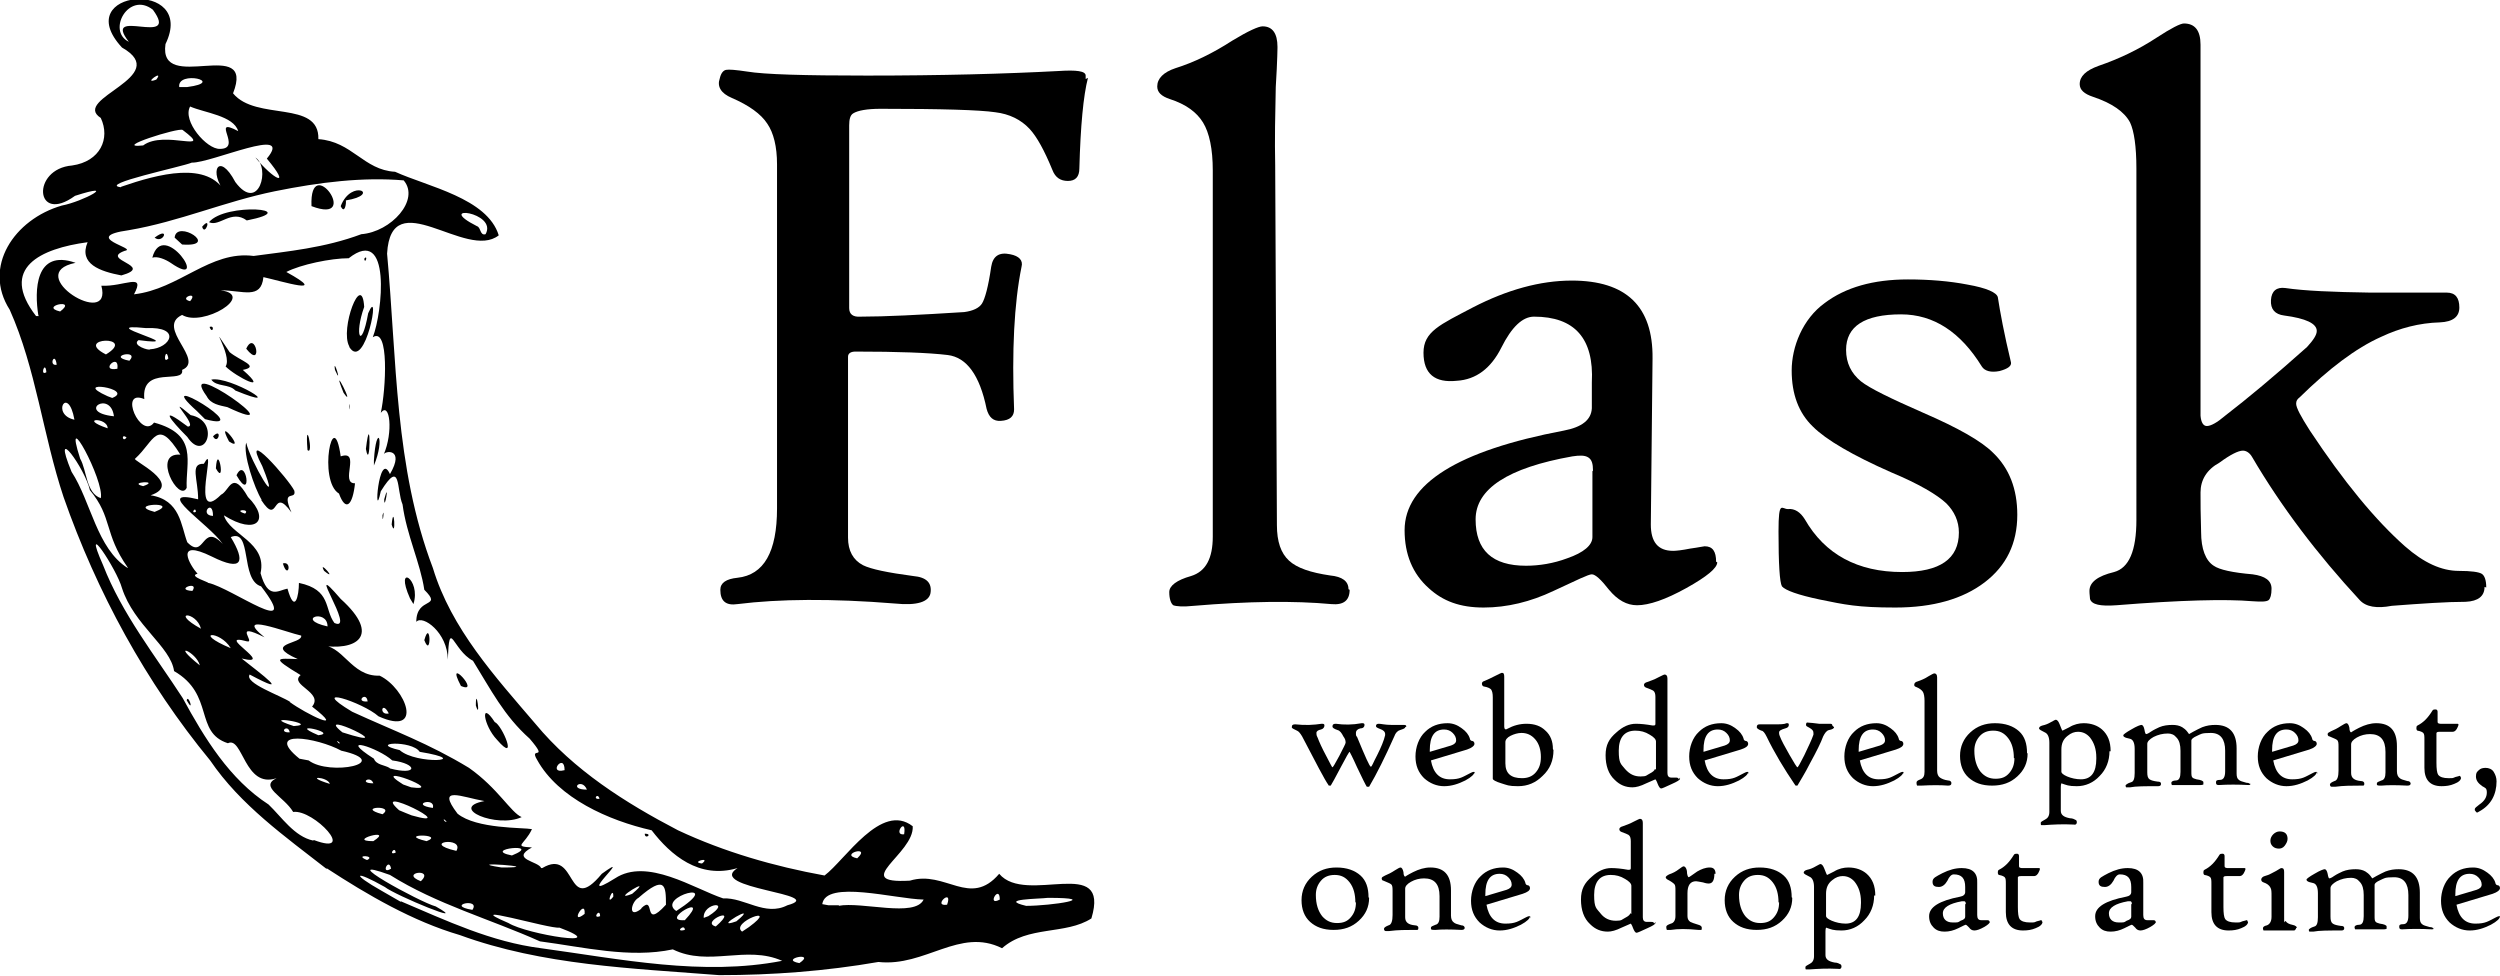<?xml version="1.0" encoding="UTF-8"?><svg id="a" xmlns="http://www.w3.org/2000/svg" viewBox="0 0 436.6 170.5"><g id="b"><path id="c" d="M57.1,151.8c-7.3-5.7-15.1-11.2-20.4-19-11.2-13.6-19.8-29.4-25.6-46-3.6-10.8-4.8-22.4-9.4-32.7-4.8-7.5,.8-15.8,9.1-18.2,3.7-.7,10.1-4.2,2.3-1.7-7,5.1-7.7-4.7-.5-5.3,4.9-.7,6.7-4.7,5-8.3-5.3-3.4,12.7-7.2,3.7-12.3-9.4-10.2,13.2-12.1,7.6-.6-1.3,8.9,15.8-1.6,11.8,8.6,4,4.9,15.1,1.1,14.9,8,5.9,.4,7.9,5.4,13.4,5.7,5.7,2.6,16.1,4.6,18.1,11.1-5.7,4.5-18.8-9.3-19.5,3.2,1.7,18.4,1.3,37.3,8,54.9,3.2,10.6,10.9,19,17.9,27.2,6.7,8.1,15.7,13.8,24.9,18.6,8.1,3.8,16.8,6.3,25.6,7.9,3.6-2.7,9.9-12.9,15.4-8.6,.3,4.8-11.1,10.1-.5,9.5,6.2-1.9,10.5,4.8,15.6-1.2,4.7,5.6,19.5-3.5,16.1,7.8-4.5,2.9-11.1,1.2-15.6,5.2-7.4-3.7-13.4,3.3-21.6,2.4-9.2,1.6-18.5,2.3-27.8,2.3-15.2-1.2-30.8-1.7-45.3-7-8.2-2.4-16.1-7-23.3-11.7h0Zm12.9,5.6c8,3.4,15.8,7.1,24.5,8.2,13.9,1.9,28.2,4.9,42.1,2.2-6.3-2.8-12.8,1.1-19.1-2-7.5,1.6-15.6-.4-23.2-1.4-8.7-3.9-18.1-6.5-26.2-11.6-10.2-3.7,5.3,4.8,8,5.5,6.4,3.6-7-1.9-8.9-3.4-5.3-3-6-2.4-.5,.7,1.1,.6,2.2,1.3,3.3,1.9h0Zm-15.2-10.7c7.7,2.9,0-5.4-3.6-4.9-1.6-2.7-6-4.4-2.9-5.9-5.6,1.9-5.9-7.4-8.5-6.1-5.9-1.9-2.3-8.5-9.4-12.6-.6-4.3-7-8-9.1-14.5-.9-3.3-7.2-12.8-3.3-4,3.3,8.5,9.1,15.8,13.9,23.2,3.8,7,8.2,14.2,15,18.6,2.3,2.2,4.5,5.6,7.8,6.3h0Zm-22.2-24.4c.3-1.2,1.4,2.5,0,0Zm31.5,27.9c1.7-.8-2.5-1,0,0Zm4.2,1.5c-.4-2.1-1.9,1.2,0,0Zm5.2,2.2c2.5-2.4-3.9-1.5,0,0Zm9,5c1.5-2.2-4.9-.8,0,0Zm-17.3-12c3.9-2.5-5,0,0,0Zm3.9,2c-.1-1.3-1.4,.6,0,0Zm19.7,12.3c3.2,2,18.5,4.4,8.9,.8-1.6,.3-17.8-4.6-8.9-.8Zm-31.2-24.3c-.3-1.3-4.9-1.5,0,0Zm9.2,5.3c2.4-1.7-4.9-1.3,0,0Zm7.7,4.7c3.4-1.3-5.5-1.3,0,0Zm-20.6-14.1c3.7,2.8,15,.4,5.7-1.7-4.2-2.3-13.7-3.8-7.3,1.4l1.6,.3h0Zm25.8,15.8c1.5-2.6-6.5-1.5,0,0Zm-7.8-6.2c9.1,2.6-7.6-5.7-2.2-.9l1.2,.5,1,.4h0Zm15.7,9.1c8.6,0-7.8-1.2,0,0h0Zm-37-23.6c-.3-1.6-2.1,.1,0,0Zm51.5,31.7c.2-2.9-2.8,2.2,0,0Zm-36.9-22.8c-.5-1.5-2.7,0,0,0Zm-13.9-10c4.9-.3-6.8-2.2,0,0Zm-16.4-10.6c-.6-2.4-5.4-4.3,0,0Zm43.1,27.3c-.9-1-.4,.2,0,0Zm26.8,16.5c0-1.6-1.5,.6,0,0Zm-29.2-18.9c.5-2-4.2-.6,0,0Zm-20-12.7c3.7-.4-5.9-2.5,0,0Zm33.8,21c5.7-2.3-5.6-1.1,0,0Zm-17.6-11.9c6.6,.9-7.8-4.5-1.4-.5l1.4,.5h0Zm22.9,14.1c6.2-3.7,4.1,8.6,10.4,1,6.2-4.5-5.4,5.6,2.3,.8,5.6-3.7,13.8,1.8,18.9,3.5,3.7-.2,7.3,3.2,11.2,1.2,7.4-2-14.4-2.9-8.7-6.5-6.7,2-11.7-2.3-15-6.6-7.5-1.7-16.3-5.6-20-12.3-1.5-2.5,2.2,.4-1.3-3.7-4.5-4-6.8-8.6-9.9-13.6-3.6-1.9-4.1-7.7-4.4-.2,0-4.7-4.4-7.9-5.5-6.6,0-4.5,4.7-2.3,1.4-5.6-.7-4.7-3.1-9.6-3.8-14.9-1.1-2.6-.2-8.1-3.8-2.3-1.3,6.1-.4-7.5,1.6-3,2.7-4.6-1-4.1-1.1-3.4,1.7-3.9,1.1-9.4-.5-7.3,.9-4.1,1.5-15.1-1.4-13.2,1.7-4.3,3.3-19.7-4.2-13.8-3.1,0-8.4,1.1-10.9,2.4,7.8,4.3-.8,1.6-4,.9-.4,4-3.6,2.3-7.5,2.3,6.3,.8-3.1,6.5-6.7,4.3-4.7,2.2,4.1,7.9,0,9.6,.5,2.6-7.2-.9-6.6,5.1-4.6-1.9-.6,7.2,1.7,4.1,7.8,2.1,5.5,6.9,5.7,11.4-1.3,2.7-6.2-6.2-1.1-5.8-4.1-6.6-4.5-2.4-7.9,.7-.8,.2,8.6,4.4,2.7,6.4,5.2,.8,5.3,5.3,6.4,8.2,3.1,3.2,2.5-3.6,6.2,.3-2.4-3.5-12.5-9.8-4.3-7.8,0-3.5-1.5-6.3,1-6.2,2.5-4.5-2.6,11,3,5.4,1.5-.7,1.9-4.5,4.7,.4,4,4,1.5,6.8-4.2,3.2,1,3.4,7.6,4.7,6.4,10.1,1.3,4.7,3.1,3,4.7,2.7,1.3,4.6,2,1.2,2-1,5.7,1.2,4.4,4.6,6.2,7,4,1.8-5.7-12.1,1.1-4.2,7.2,6.5,2.7,9.2-3.7,8.1,4.1-.3,5.4,5.5,10.5,5.3,4.6,2.2,7.8,10.7-.2,7.1-2.8-2.5-12.6-5.6-4.6-.8,7.4,3.4,13.3,5.5,20.4,9.8,5.1,3.6,7.3,7.8,9.2,8.6-4.3,2-12.9-1.6-6.5-2.8-4-.7-8.5-2.8-4.7,2.2,3.3,2.7,11.5,2.4,13,2.7-1.3,2.8-3.4,3,0,3.2-3.9,2.1,1.2,2.4,1.6,3.6h0Zm-7.9-22.4c-2.4-2.5-3-7.1-.4-3.1,1.3,.5,4.2,7.5,.4,3.1h0Zm25.8,16.4c1.5,0,0,1.1,0,0Zm-29.5-22.4c0-3.7,.9,2.9,0,0Zm-2.6-3.4c-3-5.7,3.7,1.6,0,0Zm-31.1-21.4c1.7-.5,.9,3,0,0Zm24.7,13.4c1.1-4,1.3,3.4,0,0Zm-17.5-12.1c-1.2-2.2,2.6,2.1,0,0Zm15,4.8c-2.8-6.3,2-3.4,.6,1l-.6-1h0Zm-25.9-17.2c-1.3-2.1-3.3-8.1-2.7-10,.6,3,6.4,13,2.8,4.1-3.9-7.4,4.7,2.4,5.6,4.3,.4,1.8-2.4-.5-.5,3.8-3.5-4.9-2.1,2.7-5.3-2.2Zm-8-5.5c.3-4.8,1.8,3.3,0,0Zm3.6,1.2c1.7-3.6,2.9,5.1,0,0Zm-8.6-6.7c-3-3-5.1-5.7,.1-1.8,2,0-4.5-6.2,.5-2,5.3,1,2.6,8.6-.6,3.8Zm4.5-.1c1.7-1.7,.9,1.7,0,0Zm2.8,.9c-2.6-4.9,3.2,2.1,0,0Zm-5.6-5.3c-8.6-7.7,10.9,4,1.4,1.4l-1.4-1.4s0,0,0,0Zm24.8,14.4c-3.7-2.2-1-15.8,.3-6.5,3.6-1.2-.2,4.8,2.5,4.7-.4,3.8-1.6,5.1-2.8,1.8Zm9.2,5.4c.4-4.1,.8,2.8,0,0Zm-1.6-1.6c.4-1.7,0,2.1,0,0Zm-30.7-20.8c-5.6-7.7,16.1,7.8,3.6,1.9-1.3-.3-2.9-.5-3.6-1.9Zm17.6,9.4c-.5-6.5,1.2,1.1,0,0h0Zm13.4,8.6c1-3.7,0,2.4,0,0Zm-30.2-20.9c3.3-.7,13.7,5.8,4.2,1.9-1.1-1.2-3.3-.6-4.2-1.9Zm28.4,14.1c.4-6.6,2-3.9,0,.9v-.9s0,0,0,0h0Zm-25.9-16.4c1.3-2-3.6-8.9,.7-2.5,1.8,1.5,5.4,2.5,2.3,3.1,4.9,4.3-1.2,1.2-3-.6Zm24.5,14.4c.9-7.5,.8,4.4,0,0Zm-27.3-21.3c1-.4,.5,1.4,0,0Zm6.4,3.8c1.6-3.5,3,3.8,0,0Zm18,10c0-1.3,.3,1.9,0,0Zm-1-2.3c-2.5-6.2,2.3,3.3,0,0Zm-1.5-4c-.4-2.6,1.4,3.2,0,0h0Zm2.5-4.1c-1.7-3,2.2-13.3,2.6-6.9-1.8,5-.5,7.8,.7,1.1,2.3-5.3-.5,10.4-3.3,5.9,0,0,0,0,0,0Zm2.6-15.3c.7-.9,.2,1.1,0,0Zm-4.3,84.5c-1-.9,.1,.6,0,0Zm8.8,4.5c4.9,1.3,4.9-.8,.4-1.4-2.4-2.2-9.9-4.6-3.2-.3,.4,1.1,1.9,1.1,2.7,1.6h0Zm-17.5-11.6c2.7,2,10.2,5.7,3.9,.8,2.1-2.5-4.1-3.8-2-5.5-5.3-3.2-4.1-2.9-.5-2.8-6.3-2.8,.9-2.6,.6-4.1-2.4-.5-12.1-4.3-6.4,.3-5.8-2.9-1.4,1.1-3.1,.7-5.9-1.6,5.3,4.5-.9,3,3.4,2.7,9.1,6.9,1.4,2.8-1,1.5,5.5,3.7,7.1,4.8h0Zm9.2,5.3c11.2,3.6-5.5-4.4,0,0Zm47.3,28.7c.1-2.2-1.5,1.9,0,0Zm4.9,2c2.6-2.5,.1,4,4.3-.6,0-3.3-.1-5.3-4.8-1.2-1.3,.7-1.9,3.8,.5,1.9h0ZM35.1,109.8c-.8-3.1-5.6-3.1,0,0Zm5.2,3.4c-1.9-3.2-6.9-2.9,0,0Zm29.5,17.8c2.9,2.6,13.2,1.9,3.5,.3-1.4-2.1-9.2-1.6-3.5-.3Zm40.6,25.1c4.4-3.7-4.3,1.7,0,0Zm9.2,6.3c0-1.2-1.9,.5,0,0Zm0-1.7c4.9-5.2-4.8,.3,0,0h0ZM22.3,99.1c-4.2-6-2.6-8.7-6.6-13.5-.8-3.7-6.9-12.2-3.2-3.2,3.4,5.2,4.4,13.4,9.8,16.8Zm95.8,60c9-5.8-3.7-2.5,0,0Zm6.9,2.7c4.5-3.9-2.9-.8,0,0ZM33.6,103.2c1.3-1.9-3.3-.2,0,0Zm90.1,56.8c4.4-2.8-1-2.4-.8,.3l.8-.3h0Zm-59.5-37.5c-.2-1.9-2.3,.2,0,0Zm3.7,2.1c-1.2-2.4-1.8,.4,0,0Zm62.9,37.3c5.6-4.1-3.4-.8-1.2,.8l1.2-.8h0Zm-2.2-1c4.6-3.8-4.8,1.7,0,0Zm11,7.3c3.1-2.1-3.7-.7,0,0ZM36.4,101.8c4.1,.9,16.5,10.1,9.2,.6-3.7-1.1-1.5-10.2-5.3-8.6,2.6,4.3,2.1,6.1-3.3,3.4-6.7-3.3-3.8,1.6-2.5,3-1.8,.4,2.4,1.6,1.8,1.6h0Zm-18.8-14.8c.7-3-6.8-16.8-3.6-6.9,1.2,2.1,1,6,3.6,6.9Zm34.4,21.2c-2.1-1.8-.1-.3,0,0Zm5.2,1.2c0-3.2-5.8-1.3,0,0Zm45.3,28.5c-.9-2.2-3.4,0,0,0h0Zm2.2,1.6c-.3-1.2-1.3,.2,0,0Zm17.9,11.3c1.7-1.3-2.2-.2,0,0ZM27,89.4c4.9-1.9-5.3-1.4,0,0Zm71.6,45.1c0-3.2-3.1,.8,0,0ZM25,84.9c3.2-1.1-2.9-.7,0,0Zm9.2,4.5c0-1.1-1,.4,0,0Zm112.2,68.8c4.1-.8,13.4,2.1,14.9-1.1-5-.1-17.1-3.5-17.7,.8l1.1,.2h1.8q0,.1,0,.1ZM37.2,90.1c0-3.2-2.5-.1,0,0Zm-24.2-16.8c-1.1-6.2-4.2-.9,0,0Zm5.8,1.5c0-2-5.3-1.8,0,0Zm3.3,1.6c-1-.8-.7,1,0,0Zm20.7,13.3c1-.9-2.3-.7,0,0Zm-22.9-17c-.6-4.7-6.7-.7,0,0Zm-11.8-7.7c-.2-2.2-1.2,.8,0,0Zm1.8-1.3c-.3-2.5-1.5,.3,0,0Zm9.7,5.8c4.1-1.6-7.5-3.3-.8-.3l.8,.3Zm130.1,80.4c2.6-2.4-3.3-.7,0,0Zm15.7,8.1c1.1-3.1-2.7,.4,0,0ZM20.5,64.4c.4-3-3.3,.6,0,0Zm-13.8-9.3c-.7-4.3-.6-11.7,6.5-9.2-9.5,1.9,6.6,11.8,4.5,4,4,.2,7.8-2.4,5.7,1.5,7.9-.9,13.3-7.7,20.9-6.7,5.9-.8,12.4-1.4,18.8-3.8,5.2-.4,10.3-6,7.4-9.4-7.1-.6-14.6,.3-22.5,1.9-8.8,1.8-16.7,5.3-25.5,6.8-8.6,1.2,1.7,3.2-.7,3.6-4.5,1.6,5.4,2.6-.6,4.3-3.7-.7-7.5-2-5.9-5.8-8.2,1.1-15.5,4.5-9,12.9h.5s0,0,0,0h0Zm19.9-10.1c1.9-7.1,10.4,5.9,3.2,.9-.9-.6-2.3-1.2-3.2-.9Zm.4-3.5c2.8-2.1,1.5,1.2,0,0Zm3.5,0c.3-3.3,8.1,1.7,1.3,1.2l-1.3-1.2h0Zm4.8-1.9c1.8-2.1,.5,1.8,0,0Zm1.2-.8c2.9-3.5,16.7-2.3,6.6-.3-2.7-2-4.8,1.2-6.6,.3Zm17.9-2.8c-.4-9.7,8.9,3.4,0,0Zm5.1,0c1.9-4.9,7.2-2,.9-1,.1,.5-.2,2.5-.9,1ZM18.5,61.9c5.6-3.4-5.9-3,0,0h0Zm4.1,1.1c1.9-2.1-4.2-.8,0,0Zm-12.1-8.6c3.2-2.4-3.8-.9,0,0Zm164.1,102.7c0-2.8-2.4,1.3,0,0Zm-16.7-11.4c.5-3.3-2.1,.3,0,0Zm21.3,12.5c4.4,0,13.5-1.4,3.8-1.4-1.5,.2-8.8,.2-3.8,1.4h0ZM26.2,61c3.6-.2,5.6-4-.7-3.7-9.8-1,8.6,3.4-1.3,2.1-1.3,.9,1.9,1.9,2,1.6Zm3.2,1.6c-.4-2.3-1.1,1.2,0,0Zm3.8-10c1.6-1.9-2.2-.5,0,0Zm-12-20c6.4-2.2,15.2-4.6,18.2,1.1-3.1-3.7-1.2-7.4,1.7-1.9,4.1,5.5,6.2-2.5,3.5-4.3,3.1,3.8,6.5,5.6,2,.2,4.9-5.9-9.7,.8-13.1,.7-1.6,.7-16.5,3.8-12.4,4.3Zm3.8-7.2c3.7-2.8,12.6,1.6,6.9-2.7-.6-.5-12.6,3.3-6.9,2.7Zm13.3,.6c4.3,.1-1.8-5.8,3.3-3.1-.8-2.7-5.9-3.2-8.4-4.3-1.4,2.5,2.9,7.5,5.2,7.4Zm-11-12.1c1.5-2-2.6,1,0,0Zm5.4,1.3c6.9-.9-1.8-3-1.4,0h1.4Zm-10.2-7.9c-4.9-6.3,9.1,1.1,4.2-5.6-4.2-3.3-8.1,3.7-4.2,5.6Zm62.3,33.6c2.2-3.9-9.2-5.3-1.5-1.4,.7,.2,.5,1.7,1.5,1.4Z"/><g id="d"><path id="e" d="M190,13.6c-.8,3.1-1.3,8.4-1.5,15.8,0,1.5-.7,2.2-2,2.2-1.3,0-2.2-.6-2.7-1.9-1.4-3.4-2.7-5.8-4-7.2-1.5-1.6-3.5-2.6-6-2.9-2.7-.4-9.3-.6-20-.6-2.4,0-4,.3-4.8,.8-.5,.3-.7,1-.7,2.1v31.9c0,1.1,.7,1.6,2,1.5,4.2,0,10.2-.3,18.1-.8,1.5-.2,2.6-.7,3.1-1.5,.5-.8,1.1-2.9,1.6-6.4,.3-1.9,1.4-2.6,3.3-2.2,1.6,.3,2.3,1.1,2,2.2-1.3,6.4-1.7,14.7-1.3,24.9,0,1.2-.7,1.9-2.3,2-1.3,.1-2.1-.6-2.5-2.1-1.2-5.9-3.5-9-6.8-9.4-3.3-.4-8.7-.6-16.1-.6-.8,0-1.3,.3-1.3,.9v31.6c0,2.3,.9,3.9,2.6,4.8,1.4,.7,4.3,1.3,8.8,1.9,2.3,.2,3.3,1.2,3,3-.3,1.5-2.3,2.2-6.2,1.8-11.1-.9-20.3-.8-27.5,.1-2,.3-3-.5-3-2.5,0-1.2,1-1.9,3-2.1,4.6-.5,6.9-4.5,6.9-12.1V28.7c0-3.1-.6-5.5-1.7-7.1-1.1-1.7-3.2-3.2-6.2-4.5-1.9-.8-2.6-2-2.1-3.4,.2-.9,.6-1.4,1.1-1.5,.5-.1,1.7,0,3.7,.3,3,.5,9.9,.7,20.9,.7,12.9,0,24.1-.3,33.5-.8,3.1-.2,4.7,0,4.7,.8,0,.2,0,.4,0,.6h0Z"/><path id="f" d="M235.7,103c0,1.9-1.1,2.7-3.2,2.5-6.5-.6-14.5-.5-24,.3-1.9,.2-3.1,.1-3.6-.1-.4-.3-.7-1.1-.7-2.3,0-1.1,1.3-2.1,3.8-2.8,2.6-.8,3.8-3.1,3.8-6.9V29.8c0-3.8-.6-6.6-1.7-8.4-1.1-1.8-3-3.2-5.8-4.1-1.5-.5-2.2-1.2-2.2-2.2,0-1.4,1.1-2.5,3.2-3.2,3.2-1,6.5-2.6,9.9-4.8,2.8-1.7,4.6-2.5,5.3-2.5,1.7,0,2.6,1.2,2.6,3.6,0-.2,0,2.2-.3,7-.1,4.6-.2,9.2-.1,13.7l.3,62.8c0,2.9,.7,4.9,2.1,6.2,1.4,1.3,3.8,2.1,7.2,2.6,2.1,.2,3.2,1,3.2,2.4Z"/><path id="g" d="M299.9,98.2c0,1-1.8,2.5-5.4,4.5-3.6,2-6.5,3-8.6,3-1.8,0-3.4-.9-4.9-2.7-1.4-1.8-2.4-2.7-3-2.7s-2.6,1-6.7,2.9c-4,1.9-8.1,2.9-12.2,2.9s-7.1-1.1-9.6-3.4c-2.8-2.5-4.2-5.9-4.2-10.1,0-8.1,9.3-13.9,27.8-17.4,3.2-.6,4.8-1.9,4.9-3.9v-4.5c.4-7.7-3-11.5-10.1-11.5-2,0-3.9,1.8-5.7,5.4-1.8,3.6-4.4,5.6-7.8,5.8-3.8,.4-5.8-1.2-5.8-4.9s2.9-4.9,8.6-7.9c6-3.1,11.8-4.7,17.3-4.7,9.5,0,14.2,4.5,14.1,13.6l-.3,29c0,3,1.2,4.6,3.9,4.6,.5,0,1.5-.1,3-.4,1.5-.2,2.3-.4,2.5-.4,1.4,0,2,.9,2,2.7h0Zm-21.7-16c0-1.2-.2-1.9-.8-2.3-.6-.4-1.5-.4-2.8-.2-11.3,2-16.9,5.7-16.9,11,0,5.4,2.9,8.1,8.8,8.1,2.3,0,4.8-.4,7.2-1.3,2.9-1,4.4-2.3,4.4-3.7v-11.5Z"/><path id="h" d="M352.3,89.9c0,5-1.9,8.9-5.7,11.8-3.8,2.9-9,4.4-15.6,4.4s-8.8-.5-13.2-1.4c-3.8-.8-6-1.6-6.6-2.3-.4-.7-.6-3.9-.6-9.6s.6-3.8,1.7-3.9c1.1-.1,2.1,.5,2.9,1.8,3.5,6.1,9.2,9.2,17,9.2,6.6,0,9.9-2.3,9.9-6.9,0-2-.8-3.7-2.2-5.1-1.6-1.5-4.8-3.4-9.6-5.4-6.8-3-11.4-5.7-13.7-8-2.5-2.4-3.7-5.7-3.7-9.8s1.9-9,5.8-11.8c3.6-2.7,8.4-4.1,14.5-4.1,3.8,0,7.3,.3,10.4,.9,3.4,.6,5.1,1.4,5.3,2.2,.4,2.6,1.1,6.4,2.3,11.4,.1,.6-.5,1.1-2,1.5-1.5,.3-2.6,0-3.1-.8-3.7-6-8.4-9.1-14.1-9.1-6.4,0-9.6,2.1-9.6,6.2,0,2.3,.9,4.1,2.6,5.5,1.5,1.2,5.2,3,10.9,5.5,6,2.6,10.1,4.9,12.2,7,2.8,2.7,4.2,6.3,4.2,10.8Z"/><path id="i" d="M433.9,102.5c0,1.6-1.1,2.5-3.3,2.6-3.3,0-7.6,.3-12.9,.7-2.6,.5-4.5,.2-5.6-1-7.4-8-13.7-16.3-18.8-25-.4-.7-1-1.1-1.6-1.1-.8,0-2.2,.7-4.1,2.1-2.2,1.2-3.3,3-3.3,5.2,0,1.6,0,3.9,.1,6.9,0,3,.8,5,2.2,5.9,1,.7,3.3,1.2,6.8,1.5,2.2,.3,3.3,1.1,3.3,2.5,0,1.1-.2,1.7-.5,2-.4,.3-1.3,.3-2.8,.2-4.7-.4-12.6-.2-23.8,.7-2.8,.2-4.3-.1-4.6-1.1,0-.3-.1-.8-.1-1.4,0-1.5,1.4-2.6,4.3-3.3,2.6-.7,3.9-3.7,3.9-9.1V29.4c0-3.8-.4-6.5-1.1-8-1-1.9-3.2-3.4-6.5-4.5-1.5-.5-2.3-1.2-2.3-2.2,0-1.4,1.1-2.4,3.3-3.2,3.5-1.2,6.9-2.8,10.1-4.9,2.6-1.7,4.2-2.5,4.8-2.5,1.9,0,2.9,1.2,2.9,3.7,0-.3,0,2,0,7,0,3.4,0,8,0,13.8v44c.1,1.2,.5,1.8,1.1,1.8,.7,0,1.8-.6,3.2-1.8,3.9-3,8.7-7,14.3-12,1.1-1.2,1.7-2.1,1.7-2.8,0-1.3-1.9-2.2-5.7-2.7-1.6-.2-2.4-1.1-2.3-2.7,.1-1.6,1-2.3,2.5-2.1,3.4,.5,8.3,.7,14.8,.8,4.5,0,9,0,13.4,0,1.5,0,2.2,.9,2.2,2.6,0,1.6-1.1,2.5-3.4,2.6-3.6,.1-7,1-10.2,2.5-4.5,2-9.2,5.6-14.3,10.6-.4,.3-.6,.6-.6,1.1,0,.7,.8,2.2,2.4,4.7,5.9,8.9,11.4,15.6,16.6,20.2,3.3,2.9,6.4,4.3,9.4,4.3,2.2,0,3.5,.2,4,.5,.5,.3,.8,1.1,.8,2.4h0Z"/></g><g id="j"><path id="k" d="M245.4,127c0,.2-.3,.3-.9,.5-.4,.1-.8,.5-1,1.1-1.6,3.6-3.1,6.6-4.4,8.8,0,0,0,0-.2,0-.1,0-.2,0-.2,0-.2-.3-.8-1.5-1.7-3.4-.8-1.8-1.3-2.7-1.3-2.7-.1,0-.6,.9-1.5,2.6-1,1.9-1.6,3-1.8,3.3,0,0,0,0-.2,0-.1,0-.2,0-.2-.1-.7-1-2.2-3.9-4.6-8.5-.3-.5-.6-.9-.9-1-.6-.3-.9-.4-.9-.6,0-.4,.2-.5,.6-.5,1.8,.2,3.3,.1,4.6-.1,.3,0,.5,0,.5,.3s-.2,.6-.6,.7c-.5,.1-.8,.3-.8,.6s0,.4,.2,.8c.3,.8,.8,1.9,1.5,3.2,.7,1.3,1,2,1.1,2s.5-.7,1.2-2c.7-1.4,1.1-2.1,1.1-2.3,0-.4-.1-.7-.4-1.1-.3-.6-.6-1-1-1.1-.6-.2-.9-.4-.9-.6,0-.4,.2-.5,.6-.5,1.4,.2,2.9,.2,4.5-.1,.3,0,.5,0,.5,.3,0,.3-.2,.6-.7,.6-.5,.1-.8,.4-.8,.8s0,.5,.2,.7c1.4,3.4,2.2,5.2,2.4,5.2s.4-.7,1.1-2c.7-1.4,1.2-2.6,1.4-3.5,0,0,0,0,0-.2,0-.4-.3-.7-.9-.9-.5-.2-.7-.3-.7-.5,0-.3,.2-.4,.5-.4,.4,0,1.1,.2,2.2,.2,1,0,1.7,0,2,0,.4,0,.6,0,.6,.3h0Z"/><path id="l" d="M257.5,134.8c0,.4-.5,.9-1.6,1.5-1.2,.6-2.4,1-3.7,1s-2.5-.5-3.5-1.4c-1-1-1.5-2.2-1.5-3.8s.6-3.3,1.7-4.3c1-1,2.3-1.5,3.9-1.5,.9,0,1.7,.3,2.5,.9,.7,.5,1.2,1.1,1.4,1.8,0,.2,.2,.4,.4,.4,.2,0,.4,.2,.4,.5s-.4,.7-1.3,1l-6.3,1.9c.4,2.2,1.5,3.3,3.3,3.3s2.2-.4,3.6-1.1c.2-.1,.4-.2,.6-.2s.2,.1,.2,.4Zm-3.2-5.5c0-.5-.2-.9-.6-1.3-.4-.4-.9-.6-1.5-.6-1.7,0-2.5,1.2-2.5,3.6v.3l3.7-1.1c.6-.2,.9-.5,.9-.9Z"/><path id="m" d="M271.3,131c0,1.8-.6,3.3-1.9,4.5-1.2,1.2-2.6,1.8-4.3,1.8s-1.9-.2-2.9-.5c-1-.3-1.5-.6-1.5-.8,0-.2,0-.9,0-2.2,0-1.5,0-2.7,0-3.4,0-1.1,0-2.6,0-4.6,0-2,0-3.3,0-4s-.1-1.1-.3-1.4c-.2-.2-.6-.4-1.2-.5-.2,0-.4-.2-.4-.5s.2-.4,.5-.5c.5-.2,1.1-.5,1.9-.9,.6-.3,1-.5,1.1-.5,.3,0,.4,.2,.4,.7s0,.5,0,1.4c0,.9,0,1.7,0,2.6v4.7c0,.4,.2,.6,.5,.4,1.1-.6,2.2-.9,3.4-.9,1.4,0,2.5,.4,3.3,1.2,.9,.8,1.3,1.9,1.3,3.2h0Zm-2.2,1.2c0-1.2-.3-2.3-1-3.1-.7-.8-1.5-1.1-2.4-1.1-.6,0-1.3,.2-1.9,.5-.6,.3-.9,.7-.9,1.1v3.7c0,1.8,1,2.6,2.9,2.6,1,0,1.8-.3,2.4-1s.9-1.5,.9-2.7h0Z"/><path id="n" d="M293.4,135.8c0,0,0,.1,0,.2,0,.2-.5,.5-1.4,.9-1.1,.5-1.7,.8-1.9,.8s-.4-.3-.6-.8c-.2-.6-.4-.8-.4-.8,0,0-.5,.2-1.6,.7-1,.5-1.8,.7-2.4,.7-1.2,0-2.2-.4-3.1-1.3-1.1-1-1.6-2.5-1.6-4.3s.6-2.9,1.9-4c1.1-1,2.2-1.5,3.4-1.5,.8,0,1.8,.1,2.9,.3,.4,0,.5,0,.5-.3v-4.7c0-.5-.1-.9-.4-1.1-.2-.1-.6-.3-1.2-.5-.3-.1-.4-.3-.4-.5s.2-.4,.6-.5c.5-.2,1.2-.4,1.9-.8,.6-.3,1-.5,1.1-.5,.3,0,.5,.2,.5,.7,0,0,0,.4,0,1.4,0,.9,0,1.8,0,2.7v12.4c0,.5,.2,.8,.7,.8s.4,0,.7,0c.3,0,.5,0,.6,.3h0Zm-4.2-1.4v-4.9c0-.4-.4-.8-1.1-1.2-.8-.5-1.6-.7-2.5-.7-1.9,0-2.9,1.2-2.9,3.5s.4,2.3,1.1,3.2c.8,.9,1.6,1.3,2.7,1.3s1-.2,1.6-.5,.9-.6,.9-.8Z"/><path id="o" d="M305.3,134.8c0,.4-.5,.9-1.6,1.5-1.2,.6-2.4,1-3.7,1s-2.5-.5-3.5-1.4c-1-1-1.5-2.2-1.5-3.8s.6-3.3,1.7-4.3c1-1,2.3-1.5,3.9-1.5,.9,0,1.7,.3,2.5,.9,.7,.5,1.2,1.1,1.4,1.8,0,.2,.2,.4,.4,.4,.2,0,.4,.2,.4,.5,0,.4-.4,.7-1.3,1l-6.3,1.9c.4,2.2,1.5,3.3,3.3,3.3s2.2-.4,3.6-1.1c.2-.1,.4-.2,.6-.2s.2,.1,.2,.4Zm-3.2-5.5c0-.5-.2-.9-.6-1.3-.4-.4-.9-.6-1.5-.6-1.7,0-2.5,1.2-2.5,3.6v.3l3.7-1.1c.6-.2,.9-.5,.9-.9Z"/><path id="p" d="M320.3,127c0,.2-.3,.4-.9,.5-.4,.1-.7,.5-1,1.1-.4,1.1-1.2,2.7-2.3,4.7-.9,1.8-1.7,3-2.2,3.9,0,0,0,0-.2,0,0,0-.2,0-.2-.1-1.9-2.8-3.6-5.6-5-8.5-.3-.6-.6-1-.9-1-.5-.2-.8-.4-.8-.6,0-.4,.2-.5,.5-.5,.6,0,1.4,0,2.5,0,1.1,0,1.8,0,2.2-.2,.3,0,.4,0,.4,.3s-.2,.5-.6,.6c-.7,.2-1.1,.4-1.1,.7s0,.3,.1,.6c.3,.8,.9,1.9,1.7,3.3,.8,1.4,1.3,2.2,1.4,2.2s.5-.7,1.2-2.1c.7-1.5,1.3-2.7,1.6-3.6,0-.1,0-.2,0-.3,0-.4-.2-.6-.7-.9-.4-.2-.6-.3-.6-.5,0-.3,.1-.5,.4-.4,.4,0,1,.1,1.9,.2,.9,0,1.5,0,1.8,0,.3,0,.5,0,.5,.3h0Z"/><path id="q" d="M332.4,134.8c0,.4-.5,.9-1.6,1.5-1.2,.6-2.4,1-3.7,1s-2.5-.5-3.5-1.4c-1-1-1.5-2.2-1.5-3.8s.6-3.3,1.7-4.3c1-1,2.3-1.5,3.9-1.5,.9,0,1.7,.3,2.5,.9,.7,.5,1.2,1.1,1.4,1.8,0,.2,.2,.4,.4,.4,.2,0,.4,.2,.4,.5,0,.4-.4,.7-1.3,1l-6.3,1.9c.4,2.2,1.5,3.3,3.3,3.3s2.2-.4,3.6-1.1c.2-.1,.4-.2,.6-.2s.2,.1,.2,.4Zm-3.2-5.5c0-.5-.2-.9-.6-1.3-.4-.4-.9-.6-1.5-.6-1.7,0-2.5,1.2-2.5,3.6v.3l3.7-1.1c.6-.2,.9-.5,.9-.9Z"/><path id="r" d="M340.8,136.7c0,.4-.2,.5-.6,.5-1.3-.1-2.8-.1-4.7,0-.4,0-.6,0-.7,0,0,0-.1-.2-.1-.5s.2-.4,.7-.6,.7-.6,.7-1.3v-12.4c0-.7-.1-1.3-.3-1.6-.2-.3-.6-.6-1.1-.8-.3-.1-.4-.2-.4-.4,0-.3,.2-.5,.6-.6,.6-.2,1.3-.5,1.9-.9,.5-.3,.9-.5,1-.5,.3,0,.5,.2,.5,.7,0,0,0,.4,0,1.4,0,.9,0,1.8,0,2.7v12.2c0,.6,.2,1,.5,1.2s.7,.4,1.4,.5c.4,0,.6,.2,.6,.5h0Z"/><path id="s" d="M354.1,131.6c0,1.6-.6,2.9-1.8,4s-2.6,1.6-4.4,1.6-3.1-.5-4.1-1.4c-1-.9-1.5-2.2-1.5-3.8s.6-3,1.8-4.1c1.2-1.1,2.6-1.6,4.3-1.6,1.8,0,3.2,.5,4.2,1.4,1,.9,1.4,2.2,1.4,3.8Zm-2.4,.8c0-1.4-.3-2.6-1-3.5-.7-.9-1.5-1.3-2.6-1.3-1,0-1.8,.3-2.4,1-.6,.7-.9,1.5-.9,2.5,0,1.6,.4,2.8,1.1,3.7,.7,.8,1.5,1.2,2.6,1.2s1.8-.3,2.4-1,.9-1.5,.9-2.6Z"/><path id="t" d="M368.4,131.2c0,1.7-.6,3.2-1.7,4.3-1.1,1.2-2.5,1.8-4,1.8s-1.8-.2-2.7-.5c0,0-.1,.2-.1,.7v4.1c0,.7,.5,1.1,1.6,1.3,.5,0,.8,.2,1,.3,.1,0,.2,.2,.2,.4,0,.3-.2,.5-.6,.4-1.9-.1-3.6,0-5,.1-.3,0-.5,0-.6,0s-.1-.2-.1-.4,.3-.3,.8-.6c.4-.2,.7-.6,.7-1.3v-12.1c0-1-.3-1.6-.8-1.8-.6-.3-1-.5-1-.7s.2-.4,.6-.5c.5-.1,1-.3,1.5-.6,.4-.2,.7-.4,.8-.4,.3,0,.5,.3,.7,.8,.3,.7,.4,1.1,.5,1.1,0,0,.4-.2,1.2-.6,.8-.5,1.7-.7,2.5-.7,1.3,0,2.4,.4,3.2,1.1,1,.9,1.5,2.1,1.5,3.8h0Zm-2.3,1.1c0-1.5-.4-2.6-1.1-3.5-.6-.7-1.3-1-2.1-1-.6,0-1.2,.2-1.8,.7-.8,.6-1.1,1.4-1.1,2.4v3.9c0,.2,.3,.5,1,.8,.7,.3,1.6,.5,2.4,.5,1.8,0,2.7-1.2,2.7-3.6h0Z"/><path id="u" d="M393.1,136.7c0,.3-.1,.4-.4,.4-1.9-.1-3.6-.1-5.2,0-.4,0-.5-.1-.5-.5,0-.3,.2-.4,.7-.4,.6,0,.9-.5,.9-1.5v-3.6c0-2-.8-3.1-2.5-3.1s-1.7,.2-2.4,.5c-.7,.3-1,.6-1,.8v5.4c0,.6,0,.9,.2,1.1,.1,.1,.3,.2,.7,.3,.8,.1,1.2,.3,1.2,.5,0,.2,0,.3,0,.4,0,0-.2,.1-.5,.1-1,0-2.6,0-4.5,0-.3,0-.5,0-.5,0,0,0-.1-.2-.1-.4s.3-.4,.8-.4c.6,0,.8-.6,.8-1.5v-3.7c0-1-.2-1.8-.7-2.3-.4-.5-.9-.7-1.5-.7-.9,0-1.7,.2-2.5,.6-.7,.4-1.1,.8-1.1,1.2v5c0,.6,.1,1,.4,1.2,.3,.2,.7,.3,1.4,.4,.4,0,.6,.1,.6,.4s-.2,.4-.5,.4c-2.3,0-3.9,0-4.9,.2-.3,0-.6,0-.7,0,0,0-.1-.2-.1-.3s.3-.4,1-.6c.4-.1,.6-.6,.6-1.6v-4.2c0-1.1-.3-1.7-.9-1.8-.5-.1-.8-.2-.9-.3-.1,0-.2-.2-.2-.3s.5-.5,1.4-1c1-.6,1.6-.8,1.8-.8,.2,0,.4,.3,.5,.8,.1,.6,.2,.8,.3,.8,.1,0,.4-.1,.8-.4,.6-.4,1.1-.6,1.5-.8,.7-.3,1.5-.4,2.3-.4,.6,0,1.2,.1,1.7,.4,.3,.2,.6,.4,.9,.8,.2,.3,.3,.4,.3,.4,0,0,.2-.1,.7-.4,.6-.3,1.1-.6,1.6-.8,.8-.3,1.5-.4,2.3-.4,2.5,0,3.7,1.4,3.7,4.1v4.4c0,.5,.1,.9,.4,1.1,.2,.2,.6,.3,1.3,.5,.5,0,.7,.2,.7,.4h0Z"/><path id="v" d="M404.6,134.8c0,.4-.5,.9-1.6,1.5-1.2,.6-2.4,1-3.7,1s-2.5-.5-3.5-1.4c-1-1-1.5-2.2-1.5-3.8s.6-3.3,1.7-4.3c1-1,2.3-1.5,3.9-1.5,.9,0,1.7,.3,2.5,.9,.7,.5,1.2,1.1,1.4,1.8,0,.2,.2,.4,.4,.4,.2,0,.4,.2,.4,.5s-.4,.7-1.3,1l-6.3,1.9c.4,2.2,1.5,3.3,3.3,3.3s2.2-.4,3.6-1.1c.2-.1,.4-.2,.6-.2s.2,.1,.2,.4Zm-3.2-5.5c0-.5-.2-.9-.6-1.3-.4-.4-.9-.6-1.5-.6-1.7,0-2.5,1.2-2.5,3.6v.3l3.7-1.1c.6-.2,.9-.5,.9-.9Z"/><path id="w" d="M421,136.8c0,.3-.2,.4-.6,.4-2-.1-3.4-.1-4.5,0-.5,0-.8,0-.8-.2,0,0,0-.1,0-.2,0-.2,.3-.3,.8-.5,.5-.1,.7-.6,.7-1.4v-3.6c0-2.1-.9-3.1-2.7-3.1-.8,0-1.6,.2-2.3,.6-.7,.4-1,.8-1,1.2v5c0,.9,.6,1.3,1.7,1.4,.4,0,.6,.2,.6,.4s0,.4-.2,.4c0,0-.2,0-.5,0-1.4,0-2.9,0-4.4,.2-.3,0-.5,0-.6,0-.2,0-.3-.2-.3-.4s.3-.4,.8-.6c.5-.1,.7-.8,.7-1.8v-4.1c0-.7,0-1.1-.3-1.3-.1-.1-.6-.3-1.3-.6-.2,0-.3-.2-.3-.4s.2-.3,.6-.5c.5-.2,1.1-.5,1.7-.9,.5-.3,.8-.5,1-.5,.2,0,.4,.3,.5,.8,0,.6,.2,.8,.3,.8,0,0,.4-.3,1.4-.8,1-.5,2-.8,3-.8,2.4,0,3.6,1.3,3.6,4v4.4c0,.6,.2,1,.5,1.2,.2,.2,.6,.3,1.3,.5,.4,0,.6,.2,.6,.5Z"/><path id="x" d="M429.8,135.8c0,.4-.4,.8-1.2,1.1-.7,.3-1.4,.4-2.2,.4-2,0-3-1.1-3-3.2v-4.9c0-.6,0-1-.2-1.2-.1-.1-.4-.3-1-.4-.1,0-.2-.2-.2-.4s0-.4,.2-.5c1-.5,1.8-1.3,2.6-2.6,.1-.2,.3-.2,.6-.2,.2,0,.3,.2,.3,.4v1.7c0,.1,0,.2,.1,.3,0,0,.2,.1,.4,.1h3c.2,0,.2,.2,0,.6-.2,.5-.5,.8-.9,.8h-2.1c-.4,0-.6,0-.7,.2,0,0,0,.3,0,.7v4.5c0,1.1,.1,1.8,.3,2.1,.3,.4,.9,.6,1.8,.6s.7,0,1.2-.2c.5-.1,.7-.2,.7-.2,.1,0,.2,0,.2,.2h0Z"/><path id="y" d="M436,136.4c0,2.4-1,4.2-3,5.3-.2,.1-.3,.2-.4,.2-.1,0-.2-.1-.4-.4,0-.1,0-.2,0-.2,0-.2,.3-.4,.8-.8,.9-.6,1.3-1.3,1.3-2.1s-.3-.8-.8-1.1c-.7-.5-1.1-1-1.1-1.7s.2-.8,.5-1.1c.3-.3,.7-.4,1.2-.4s1.1,.2,1.4,.7,.5,1,.5,1.7Z"/><path id="z" d="M239.1,156.8c0,1.6-.6,2.9-1.8,4-1.2,1.1-2.6,1.6-4.4,1.6s-3.1-.5-4.1-1.4c-1-.9-1.5-2.2-1.5-3.8s.6-3,1.8-4.1c1.2-1.1,2.6-1.6,4.3-1.6,1.8,0,3.2,.5,4.2,1.4,1,.9,1.4,2.2,1.4,3.8h0Zm-2.4,.8c0-1.4-.3-2.6-1-3.5-.7-.9-1.5-1.3-2.6-1.3-1,0-1.8,.3-2.4,1-.6,.7-.9,1.5-.9,2.5,0,1.6,.4,2.8,1.1,3.7,.7,.8,1.5,1.2,2.6,1.2s1.8-.3,2.4-1c.6-.7,.9-1.5,.9-2.6Z"/><path id="aa" d="M255.8,162c0,.3-.2,.4-.6,.4-2-.1-3.4-.1-4.5,0-.5,0-.8,0-.8-.2,0,0,0-.1,0-.2,0-.2,.3-.3,.8-.5,.5-.1,.7-.6,.7-1.4v-3.6c0-2.1-.9-3.1-2.7-3.1-.8,0-1.6,.2-2.3,.6-.7,.4-1,.8-1,1.2v5c0,.9,.6,1.3,1.7,1.4,.4,0,.6,.2,.6,.4s0,.4-.2,.4c0,0-.2,0-.5,0-1.4,0-2.9,0-4.4,.2-.3,0-.5,0-.6,0-.2,0-.3-.2-.3-.4s.3-.4,.8-.6c.5-.1,.7-.8,.7-1.8v-4.1c0-.7,0-1.1-.3-1.3-.1-.1-.6-.3-1.3-.6-.2,0-.3-.2-.3-.4s.2-.3,.6-.5c.5-.2,1.1-.5,1.7-.9,.5-.3,.8-.5,1-.5,.2,0,.4,.3,.5,.8,0,.6,.2,.8,.3,.8,0,0,.4-.3,1.4-.8,1-.5,2-.8,3-.8,2.4,0,3.6,1.3,3.6,4v4.4c0,.6,.2,1,.5,1.2,.2,.2,.6,.3,1.3,.5,.4,0,.6,.2,.6,.5h0Z"/><path id="ab" d="M267.2,160c0,.4-.5,.9-1.6,1.5-1.2,.6-2.4,1-3.7,1s-2.5-.5-3.5-1.4c-1-1-1.5-2.2-1.5-3.8s.6-3.3,1.7-4.3c1-1,2.3-1.5,3.9-1.5,.9,0,1.7,.3,2.5,.9,.7,.5,1.2,1.1,1.4,1.8,0,.2,.2,.4,.4,.4,.2,0,.4,.2,.4,.5,0,.4-.4,.7-1.3,1l-6.3,1.9c.4,2.2,1.5,3.3,3.3,3.3s2.2-.4,3.6-1.1c.2-.1,.4-.2,.6-.2s.2,.1,.2,.4h0Zm-3.2-5.5c0-.5-.2-.9-.6-1.3-.4-.4-.9-.6-1.5-.6-1.7,0-2.5,1.2-2.5,3.6v.3l3.7-1.1c.6-.2,.9-.5,.9-.9Z"/><path id="ac" d="M289.1,161c0,0,0,.1,0,.2,0,.2-.5,.5-1.4,.9-1.1,.5-1.7,.8-1.9,.8s-.4-.3-.6-.8c-.2-.6-.4-.8-.4-.8,0,0-.5,.2-1.6,.7-1,.5-1.8,.7-2.4,.7-1.2,0-2.2-.4-3.1-1.3-1.1-1-1.6-2.5-1.6-4.3s.6-2.9,1.9-4c1.1-1,2.2-1.5,3.4-1.5,.8,0,1.8,.1,2.9,.3,.4,0,.5,0,.5-.3v-4.7c0-.5-.1-.9-.4-1.1-.2-.1-.6-.3-1.2-.5-.3-.1-.4-.3-.4-.5s.2-.4,.6-.5c.5-.2,1.2-.4,1.9-.8,.6-.3,1-.5,1.1-.5,.3,0,.5,.2,.5,.7,0,0,0,.4,0,1.4,0,.9,0,1.8,0,2.7v12.4c0,.5,.2,.8,.7,.8s.4,0,.7,0c.3,0,.5,0,.6,.3h0Zm-4.2-1.4v-4.9c0-.4-.4-.8-1.1-1.2-.8-.5-1.6-.7-2.5-.7-1.9,0-2.9,1.2-2.9,3.5s.4,2.3,1.1,3.2,1.6,1.3,2.7,1.3,1-.2,1.6-.5,.9-.6,.9-.8Z"/><path id="ad" d="M299.4,152.6c0,1.1-.3,1.7-1,1.7-.1,0-.4,0-1-.2-.6-.1-1-.2-1.2-.2-1,0-1.5,.7-1.5,2.1v4c0,.5,.2,.8,.5,1,.2,.1,.7,.3,1.4,.5,.4,.1,.6,.3,.6,.5s0,.4-.1,.4c0,0-.2,0-.5,0-2-.2-3.6-.2-4.8,0-.4,0-.6,0-.7,0,0,0-.1-.2-.1-.5s.3-.4,.8-.6c.5-.1,.8-.6,.8-1.3v-4.4c0-.6,0-1-.2-1.2-.2-.2-.6-.5-1.2-.8h0c-.2-.1-.3-.3-.3-.4s.2-.3,.6-.5c.6-.2,1.2-.5,1.7-.9,.4-.3,.7-.5,.8-.5,.3,0,.5,.3,.6,.8,0,.7,.2,1.1,.3,1.1s.5-.3,1.5-1c.7-.4,1.4-.7,2.2-.7,.7,0,1,.4,1,1.1h0Z"/><path id="ae" d="M313,156.8c0,1.6-.6,2.9-1.8,4s-2.6,1.6-4.4,1.6-3.1-.5-4.1-1.4c-1-.9-1.5-2.2-1.5-3.8s.6-3,1.8-4.1c1.2-1.1,2.6-1.6,4.3-1.6,1.8,0,3.2,.5,4.2,1.4,1,.9,1.4,2.2,1.4,3.8h0Zm-2.4,.8c0-1.4-.3-2.6-1-3.5-.7-.9-1.5-1.3-2.6-1.3-1,0-1.8,.3-2.4,1-.6,.7-.9,1.5-.9,2.5,0,1.6,.4,2.8,1.1,3.7,.7,.8,1.5,1.2,2.6,1.2s1.8-.3,2.4-1,.9-1.5,.9-2.6Z"/><path id="af" d="M327.3,156.4c0,1.7-.6,3.2-1.7,4.3-1.1,1.2-2.5,1.8-4,1.8s-1.8-.2-2.7-.5c0,0-.1,.2-.1,.7v4.1c0,.7,.5,1.1,1.6,1.3,.5,0,.8,.2,1,.3,.1,0,.2,.2,.2,.4,0,.3-.2,.5-.6,.4-1.9-.1-3.6,0-5,.1-.3,0-.5,0-.6,0s-.1-.2-.1-.4,.3-.3,.8-.6c.4-.2,.7-.6,.7-1.3v-12.1c0-1-.3-1.6-.8-1.8-.6-.3-1-.5-1-.7s.2-.4,.6-.5c.5-.1,1-.3,1.5-.6,.4-.2,.7-.4,.8-.4,.3,0,.5,.3,.7,.8,.3,.7,.4,1.1,.5,1.1,0,0,.4-.2,1.2-.6,.8-.5,1.7-.7,2.5-.7,1.3,0,2.4,.4,3.2,1.1,1,.9,1.5,2.1,1.5,3.8h0Zm-2.3,1.1c0-1.5-.4-2.6-1.1-3.5-.6-.7-1.3-1-2.1-1-.6,0-1.2,.2-1.8,.7-.8,.6-1.1,1.4-1.1,2.4v3.9c0,.2,.3,.5,1,.8,.7,.3,1.6,.5,2.4,.5,1.8,0,2.7-1.2,2.7-3.6h0Z"/><path id="ag" d="M347.5,161c0,.2-.3,.5-1,.9s-1.3,.6-1.7,.6-.7-.2-.9-.5c-.3-.3-.5-.5-.6-.5s-.5,.2-1.3,.6c-.8,.4-1.6,.6-2.4,.6s-1.4-.2-1.9-.7c-.5-.5-.8-1.1-.8-2,0-1.6,1.8-2.7,5.4-3.4,.6-.1,.9-.4,.9-.8v-.9c0-1.5-.6-2.2-2-2.2-.4,0-.8,.4-1.1,1.1-.4,.7-.9,1.1-1.5,1.1-.7,0-1.1-.2-1.1-.9s.6-.9,1.7-1.5c1.2-.6,2.3-.9,3.4-.9,1.9,0,2.8,.9,2.7,2.6v5.6c0,.6,.2,.9,.7,.9s.3,0,.6,0c.3,0,.4,0,.5,0,.3,0,.4,.2,.4,.5h0Zm-4.2-3.1c0-.2,0-.4-.2-.5-.1,0-.3,0-.5,0-2.2,.4-3.3,1.1-3.3,2.1s.6,1.6,1.7,1.6,.9,0,1.4-.3c.6-.2,.8-.4,.8-.7v-2.2Z"/><path id="ah" d="M356.7,161c0,.4-.4,.8-1.2,1.1-.7,.3-1.4,.4-2.2,.4-2,0-3-1.1-3-3.2v-4.9c0-.6,0-1-.2-1.2-.1-.1-.4-.3-1-.4-.1,0-.2-.2-.2-.4s0-.4,.2-.5c1-.5,1.8-1.3,2.6-2.6,.1-.2,.3-.2,.6-.2,.2,0,.3,.2,.3,.4v1.7c0,.1,0,.2,.1,.3,0,0,.2,.1,.4,.1h3c.2,0,.2,.2,0,.6-.2,.5-.5,.8-.9,.8h-2.1c-.4,0-.6,0-.7,.2,0,0,0,.3,0,.7v4.5c0,1.1,.1,1.8,.3,2.1,.3,.4,.9,.6,1.8,.6s.7,0,1.2-.2c.5-.1,.7-.2,.7-.2,.1,0,.2,0,.2,.2h0Z"/><path id="ai" d="M376.5,161c0,.2-.3,.5-1,.9-.7,.4-1.3,.6-1.7,.6s-.7-.2-.9-.5c-.3-.3-.5-.5-.6-.5s-.5,.2-1.3,.6c-.8,.4-1.6,.6-2.4,.6s-1.4-.2-1.9-.7c-.5-.5-.8-1.1-.8-2,0-1.6,1.8-2.7,5.4-3.4,.6-.1,.9-.4,.9-.8v-.9c0-1.5-.6-2.2-2-2.2-.4,0-.8,.4-1.1,1.1-.4,.7-.9,1.1-1.5,1.1-.7,0-1.1-.2-1.1-.9s.6-.9,1.7-1.5c1.2-.6,2.3-.9,3.4-.9,1.9,0,2.8,.9,2.7,2.6v5.6c0,.6,.2,.9,.7,.9s.3,0,.6,0c.3,0,.4,0,.5,0,.3,0,.4,.2,.4,.5h0Zm-4.2-3.1c0-.2,0-.4-.2-.5-.1,0-.3,0-.5,0-2.2,.4-3.3,1.1-3.3,2.1s.6,1.6,1.7,1.6,.9,0,1.4-.3c.6-.2,.8-.4,.8-.7v-2.2Z"/><path id="aj" d="M392.6,161c0,.4-.4,.8-1.2,1.1-.7,.3-1.4,.4-2.2,.4-2,0-3-1.1-3-3.2v-4.9c0-.6,0-1-.2-1.2-.1-.1-.4-.3-1-.4-.1,0-.2-.2-.2-.4s0-.4,.2-.5c1-.5,1.8-1.3,2.6-2.6,.1-.2,.3-.2,.6-.2,.2,0,.3,.2,.3,.4v1.7c0,.1,0,.2,.1,.3,0,0,.2,.1,.4,.1h3c.2,0,.2,.2,0,.6-.2,.5-.5,.8-.9,.8h-2.1c-.4,0-.6,0-.7,.2,0,0,0,.3,0,.7v4.5c0,1.1,.1,1.8,.3,2.1,.3,.4,.9,.6,1.8,.6s.7,0,1.2-.2c.5-.1,.7-.2,.7-.2,.1,0,.2,0,.2,.2h0Z"/><path id="ak" d="M399.5,146.5c0,.4-.2,.8-.5,1.2-.3,.4-.7,.5-1,.5-.4,0-.8-.1-1.1-.4-.3-.3-.4-.6-.4-1s.2-.8,.5-1.1c.3-.3,.7-.5,1.1-.5,.9,0,1.4,.4,1.4,1.3Zm1.5,15.5c0,.3-.2,.4-.3,.5,0,0-.3,0-.7,0-1.4,0-2.7,0-4,0-.4,0-.6,0-.7,0,0,0-.1-.2-.1-.4s.2-.4,.7-.5c.5-.2,.8-.7,.8-1.5v-3.6c0-.7,0-1.2-.2-1.5-.2-.4-.6-.7-1.2-.9-.3-.1-.4-.3-.4-.5s.2-.5,.6-.6c.8-.2,1.4-.6,2-.9,.5-.3,.8-.5,.9-.5,.4,0,.5,.2,.5,.7,0,2.4,0,4.8,0,7.3s0,1,.3,1.3c.2,.3,.6,.5,1.1,.6,.6,.1,.9,.4,.8,.6h0Z"/><path id="al" d="M425.1,161.9c0,.3-.1,.4-.4,.4-1.9-.1-3.6-.1-5.2,0-.4,0-.5-.1-.5-.5,0-.3,.2-.4,.7-.4,.6,0,.9-.5,.9-1.5v-3.6c0-2-.8-3.1-2.5-3.1s-1.7,.2-2.4,.5c-.7,.3-1,.6-1,.8v5.4c0,.6,0,.9,.2,1.1,.1,.1,.3,.2,.7,.3,.8,.1,1.2,.3,1.2,.5,0,.2,0,.3,0,.4,0,0-.2,.1-.5,.1-1,0-2.6,0-4.5,0-.3,0-.5,0-.5,0s-.1-.2-.1-.4,.3-.4,.8-.4c.6,0,.8-.6,.8-1.5v-3.7c0-1-.2-1.8-.7-2.3-.4-.5-.9-.7-1.5-.7-.9,0-1.7,.2-2.5,.6-.7,.4-1.1,.8-1.1,1.2v5c0,.6,.1,1,.4,1.2,.3,.2,.7,.3,1.4,.4,.4,0,.6,.1,.6,.4s-.2,.4-.5,.4c-2.3,0-3.9,0-4.9,.2-.3,0-.6,0-.7,0,0,0-.1-.2-.1-.3s.3-.4,1-.6c.4-.1,.6-.6,.6-1.6v-4.2c0-1.1-.3-1.7-.9-1.8-.5-.1-.8-.2-.9-.3-.1,0-.2-.2-.2-.3s.5-.5,1.4-1c1-.6,1.6-.8,1.8-.8,.2,0,.4,.3,.5,.8,.1,.6,.2,.8,.3,.8,.1,0,.4-.1,.8-.4,.6-.4,1.1-.6,1.5-.8,.7-.3,1.5-.4,2.3-.4,.6,0,1.2,.1,1.7,.4,.3,.2,.6,.4,.9,.8,.2,.3,.3,.4,.3,.4,0,0,.2-.1,.7-.4,.6-.3,1.1-.6,1.6-.8,.8-.3,1.5-.4,2.3-.4,2.5,0,3.7,1.4,3.7,4.1v4.4c0,.5,.1,.9,.4,1.1,.2,.2,.6,.3,1.3,.5,.5,0,.7,.2,.7,.4h0Z"/><path id="am" d="M436.6,160c0,.4-.5,.9-1.6,1.5-1.2,.6-2.4,1-3.7,1s-2.5-.5-3.5-1.4c-1-1-1.5-2.2-1.5-3.8s.6-3.3,1.7-4.3c1-1,2.3-1.5,3.9-1.5,.9,0,1.7,.3,2.5,.9,.7,.5,1.2,1.1,1.4,1.8,0,.2,.2,.4,.4,.4,.2,0,.4,.2,.4,.5s-.4,.7-1.3,1l-6.3,1.9c.4,2.2,1.5,3.3,3.3,3.3s2.2-.4,3.6-1.1c.2-.1,.4-.2,.6-.2s.2,.1,.2,.4h0Zm-3.2-5.5c0-.5-.2-.9-.6-1.3-.4-.4-.9-.6-1.5-.6-1.7,0-2.5,1.2-2.5,3.6v.3l3.7-1.1c.6-.2,.9-.5,.9-.9Z"/></g></g></svg>